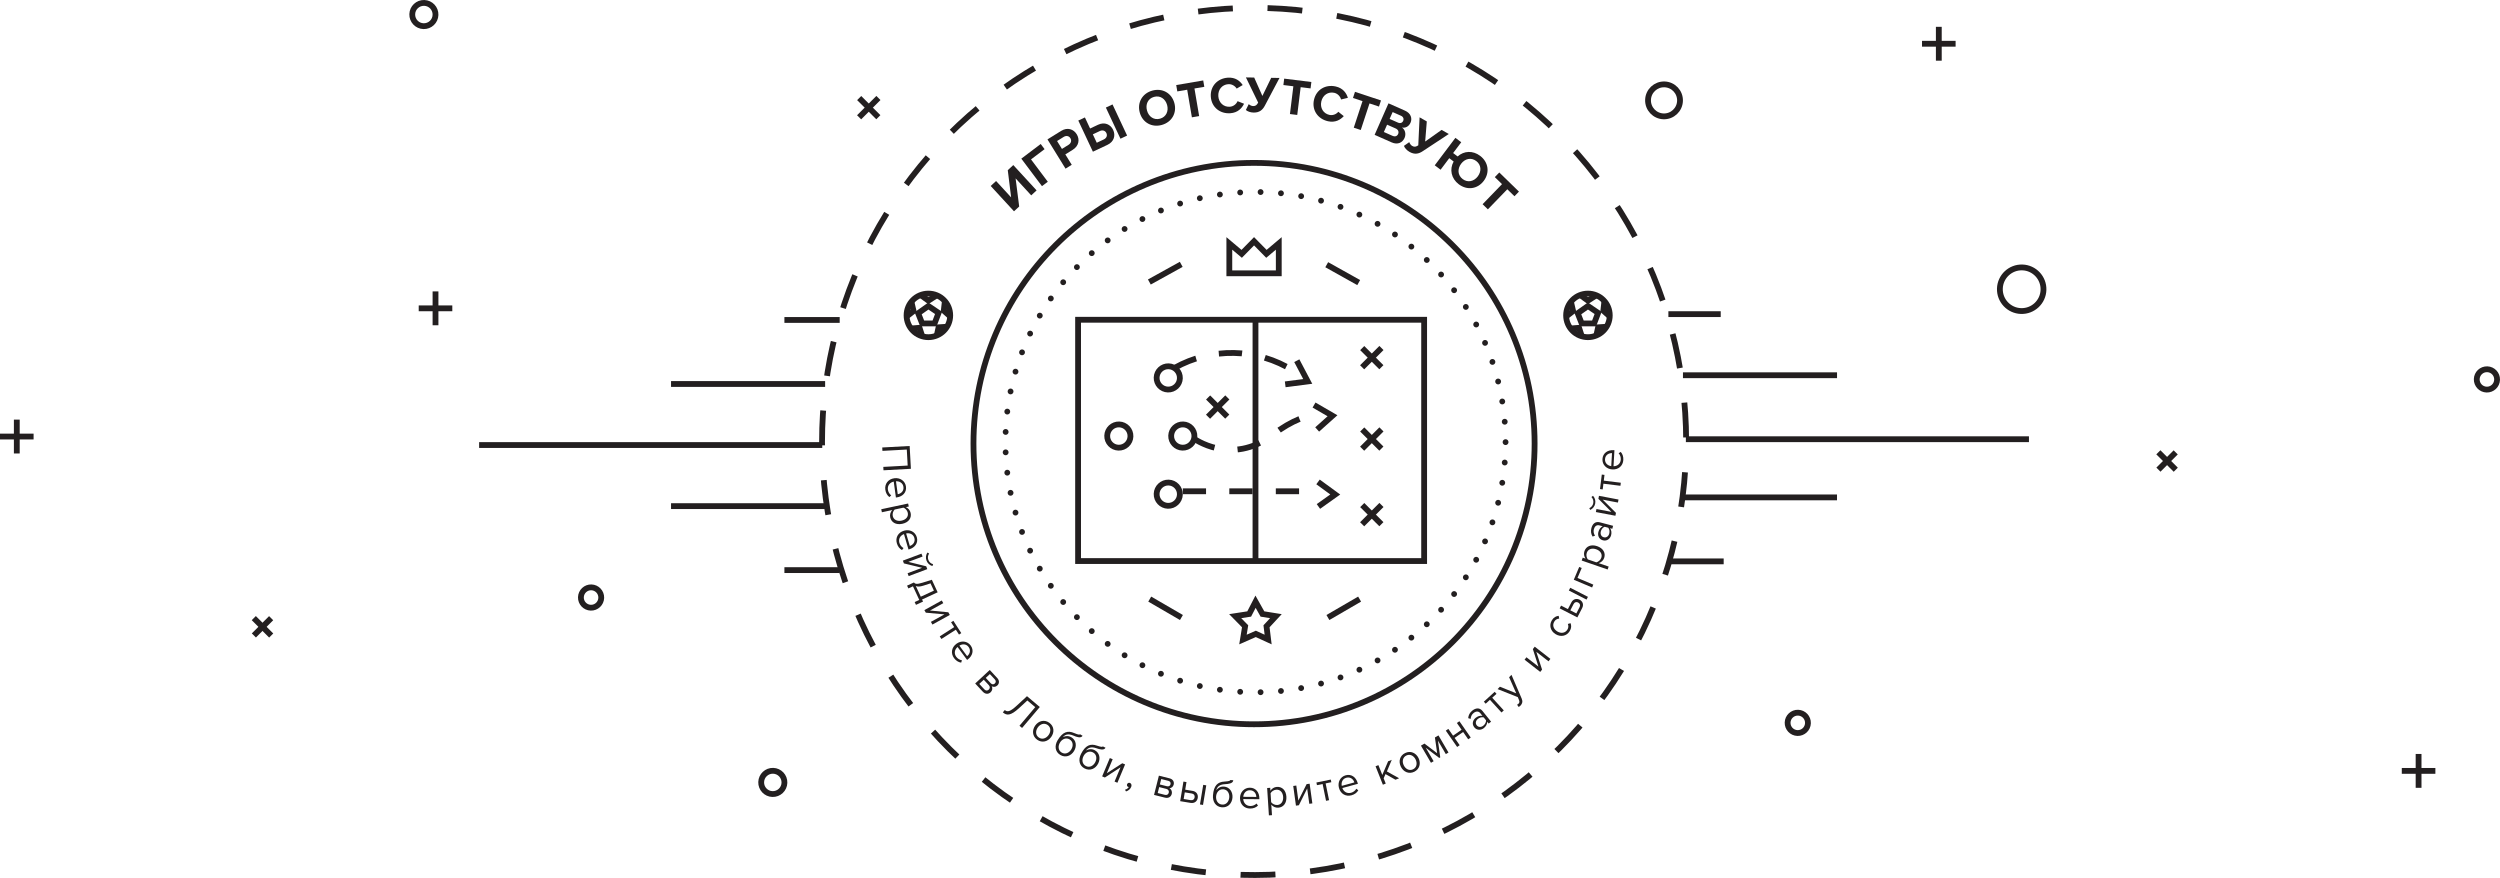 <?xml version="1.0" encoding="utf-8"?>
<!-- Generator: Adobe Illustrator 16.0.0, SVG Export Plug-In . SVG Version: 6.00 Build 0)  -->
<!DOCTYPE svg PUBLIC "-//W3C//DTD SVG 1.1//EN" "http://www.w3.org/Graphics/SVG/1.1/DTD/svg11.dtd">
<svg version="1.1" id="Layer_1" xmlns="http://www.w3.org/2000/svg" xmlns:xlink="http://www.w3.org/1999/xlink" x="0px" y="0px"
	 width="859.995px" height="302.171px" viewBox="0 0 859.995 302.171" enable-background="new 0 0 859.995 302.171"
	 xml:space="preserve">
<g>
	<path fill-rule="evenodd" clip-rule="evenodd" fill="none" stroke="#231F20" stroke-width="2" stroke-miterlimit="10" d="
		M489.901,109.998v83.001H370.86v-83.001H489.901z"/>
	<path fill-rule="evenodd" clip-rule="evenodd" fill="none" stroke="#231F20" stroke-width="2" stroke-miterlimit="10" d="
		M431.886,110.065V193"/>
	<g>
		<path fill="#231F20" d="M303.918,161.781l9.43-0.518l-0.43-7.849l-9.429,0.518l0.063,1.172l8.383-0.461l0.301,5.506l-8.382,0.461
			L303.918,161.781z"/>
		<path fill="#231F20" d="M304.547,168.451c0.152,1.106,0.641,1.968,1.406,2.549l0.619-0.599c-0.62-0.458-1.036-1.2-1.141-1.972
			c-0.199-1.457,0.744-2.5,2.01-2.759l0.748,5.48l0.268-0.036c2.035-0.277,3.471-1.701,3.191-3.748
			c-0.265-1.935-2.042-3.119-4.007-2.852C305.523,164.806,304.274,166.446,304.547,168.451z M308.821,170.009l-0.606-4.443
			c1.046-0.085,2.364,0.463,2.562,1.906C310.987,169.014,309.83,169.857,308.821,170.009z"/>
		<path fill="#231F20" d="M306.233,177.962c0.375,1.758,1.994,2.687,4.156,2.226c2.176-0.464,3.247-1.966,2.872-3.725
			c-0.201-0.94-0.864-1.668-1.646-2.008l0.998-0.213l-0.222-1.038l-9.245,1.972l0.222,1.038l3.562-0.76
			C306.296,176.154,306.039,177.049,306.233,177.962z M307.106,177.501c-0.174-0.816,0.15-1.74,0.656-2.224l3.021-0.645
			c0.658,0.235,1.318,0.949,1.492,1.766c0.287,1.343-0.637,2.379-2.12,2.695S307.393,178.844,307.106,177.501z"/>
		<path fill="#231F20" d="M308.516,186.903c0.313,1.072,0.925,1.851,1.768,2.312l0.523-0.684c-0.682-0.36-1.203-1.033-1.421-1.779
			c-0.413-1.412,0.365-2.582,1.578-3.025l1.554,5.307l0.258-0.075c1.971-0.576,3.179-2.196,2.599-4.178
			c-0.548-1.873-2.481-2.781-4.384-2.225C308.938,183.155,307.948,184.962,308.516,186.903z M312.971,187.811l-1.26-4.303
			c1.021-0.239,2.407,0.107,2.816,1.505C314.965,186.506,313.946,187.511,312.971,187.811z"/>
		<path fill="#231F20" d="M310.938,193.811l6.255,1.51l-4.987,1.868l0.373,0.993l6.406-2.4l-0.367-0.979l-6.152-1.518l4.895-1.834
			l-0.373-0.993l-6.406,2.4L310.938,193.811z M320.752,194.727l0.24-0.649c-0.751-0.187-1.353-0.701-1.641-1.47
			c-0.293-0.781-0.16-1.556,0.264-2.198l-0.607-0.331c-0.513,0.812-0.646,1.828-0.293,2.768
			C319.073,193.8,319.837,194.465,320.752,194.727z"/>
		<path fill="#231F20" d="M312.03,201.457l0.445,0.963l1.582-0.731l2.17,4.688l-1.582,0.73l0.445,0.963l2.431-1.123l-0.333-0.719
			l5.362-2.478l-1.997-4.314l-3.245,1.016c-1.952,0.606-2.53,0.437-2.899-0.094L312.03,201.457z M320.096,200.675l1.16,2.504
			l-4.514,2.086l-1.707-3.686c0.568,0.283,1.361,0.275,2.603-0.111L320.096,200.675z"/>
		<path fill="#231F20" d="M318.479,210.763l6.41,0.58l-4.662,2.577l0.516,0.929l5.988-3.312l-0.508-0.916l-6.311-0.603l4.574-2.529
			l-0.514-0.929l-5.988,3.312L318.479,210.763z"/>
		<path fill="#231F20" d="M323.84,219.809l4.973-3.19l1.079,1.679l0.787-0.505l-2.726-4.238l-0.787,0.505l1.072,1.667l-4.973,3.19
			L323.84,219.809z"/>
		<path fill="#231F20" d="M328.188,226.385c0.664,0.9,1.506,1.423,2.456,1.567l0.257-0.821c-0.764-0.106-1.484-0.56-1.946-1.186
			c-0.873-1.186-0.543-2.552,0.444-3.384l3.283,4.455l0.217-0.16c1.654-1.216,2.232-3.151,1.008-4.815
			c-1.159-1.572-3.288-1.764-4.885-0.589C327.298,222.719,326.988,224.756,328.188,226.385z M332.688,225.712l-2.661-3.611
			c0.878-0.575,2.299-0.724,3.163,0.449C334.114,223.803,333.5,225.097,332.688,225.712z"/>
		<path fill="#231F20" d="M338.072,237.927c0.857,0.922,1.908,0.95,2.718,0.199c0.57-0.529,0.724-1.424,0.376-2.048
			c0.53,0.3,1.292,0.308,1.894-0.251c0.757-0.702,0.795-1.722-0.024-2.603l-2.563-2.755l-5.012,4.65L338.072,237.927z
			 M338.612,237.136l-1.744-1.874l1.546-1.435l1.744,1.874c0.491,0.528,0.378,1.155-0.026,1.53
			C339.654,237.675,339.075,237.634,338.612,237.136z M340.813,235.035l-1.715-1.844l1.411-1.31l1.716,1.844
			c0.443,0.477,0.413,1.006-0.022,1.41C341.808,235.502,341.266,235.521,340.813,235.035z"/>
		<path fill="#231F20" d="M344.972,245.05c1.286,1.087,2.563,1.331,5.634-1.506l2.799-2.583l2.715,2.293l-5.426,6.406l0.898,0.758
			l6.102-7.206l-4.412-3.726l-3.508,3.244c-2.371,2.187-3.26,2.251-4.125,1.52L344.972,245.05z"/>
		<path fill="#231F20" d="M356.78,254.461c1.692,1.208,3.69,0.651,4.842-0.959c1.152-1.611,1.023-3.667-0.67-4.875
			c-1.693-1.207-3.683-0.663-4.835,0.948C354.964,251.186,355.086,253.253,356.78,254.461z M357.331,253.689
			c-1.187-0.846-1.13-2.335-0.315-3.474c0.807-1.128,2.198-1.664,3.386-0.817c1.186,0.846,1.118,2.327,0.312,3.454
			C359.897,253.992,358.516,254.536,357.331,253.689z"/>
		<path fill="#231F20" d="M365.208,258.876c-1.246-0.756-1.302-2.246-0.566-3.455c0.714-1.173,2.062-1.812,3.311-1.056
			c1.246,0.756,1.289,2.238,0.576,3.412C367.792,258.986,366.455,259.632,365.208,258.876z M364.715,259.687
			c1.804,1.094,3.734,0.344,4.756-1.337c1.008-1.657,0.776-3.701-0.882-4.706c-1.042-0.632-2.133-0.499-2.961-0.091
			c0.809-0.867,1.785-1.301,3.663-0.493c1.074,0.469,2.536,1.008,3.117,0.053l-0.884-0.536c-0.147,0.242-0.606,0.179-2.007-0.406
			c-2.195-0.967-3.938-0.418-5.666,2.424C362.674,256.529,362.923,258.6,364.715,259.687z"/>
		<path fill="#231F20" d="M373.549,263.513c-1.301-0.66-1.469-2.143-0.826-3.404c0.623-1.225,1.921-1.963,3.223-1.303
			c1.301,0.66,1.456,2.136,0.833,3.36C376.136,263.428,374.851,264.174,373.549,263.513z M373.12,264.358
			c1.883,0.955,3.752,0.062,4.645-1.692c0.88-1.729,0.494-3.751-1.236-4.629c-1.087-0.552-2.166-0.337-2.961,0.133
			c0.74-0.926,1.683-1.433,3.617-0.769c1.107,0.387,2.606,0.814,3.114-0.183l-0.923-0.468c-0.128,0.252-0.591,0.224-2.033-0.254
			c-2.264-0.799-3.961-0.12-5.47,2.847C370.844,261.362,371.25,263.41,373.12,264.358z"/>
		<path fill="#231F20" d="M380.076,267.461l5.391-3.514l-2.06,4.907l0.98,0.41l2.645-6.304l-0.967-0.404l-5.326,3.433l2.021-4.815
			l-0.98-0.41l-2.645,6.304L380.076,267.461z"/>
		<path fill="#231F20" d="M389.155,270.628c0.228-0.641-0.04-1.156-0.48-1.312c-0.4-0.142-0.826,0.083-0.964,0.47
			c-0.143,0.399,0.024,0.774,0.398,0.907c0.067,0.023,0.165,0.043,0.196,0.039c-0.21,0.422-0.782,0.804-1.309,0.933l0.346,0.589
			C388.114,272.03,388.865,271.441,389.155,270.628z"/>
		<path fill="#231F20" d="M400.708,274.382c1.222,0.306,2.118-0.241,2.388-1.312c0.19-0.754-0.169-1.587-0.801-1.921
			c0.608-0.037,1.251-0.444,1.451-1.239c0.252-1.001-0.271-1.876-1.439-2.169l-3.651-0.916l-1.668,6.623L400.708,274.382z
			 M400.731,273.425l-2.485-0.623l0.515-2.043l2.484,0.623c0.7,0.176,0.947,0.762,0.812,1.297
			C401.898,273.31,401.389,273.59,400.731,273.425z M401.432,270.467l-2.444-0.613l0.47-1.865l2.443,0.613
			c0.632,0.158,0.896,0.618,0.75,1.194C402.52,270.316,402.077,270.628,401.432,270.467z"/>
		<path fill="#231F20" d="M407.098,268.859l-1.119,6.743l3.578,0.592c1.384,0.229,2.282-0.599,2.467-1.715
			c0.184-1.104-0.383-2.187-1.781-2.418l-2.529-0.418l0.434-2.61L407.098,268.859z M409.979,272.965
			c0.768,0.127,1.078,0.681,0.969,1.336c-0.111,0.671-0.595,1.078-1.35,0.953l-2.418-0.399l0.38-2.289L409.979,272.965z
			 M413.834,276.901l1.119-6.743l-1.048-0.174l-1.12,6.743L413.834,276.901z"/>
		<path fill="#231F20" d="M420.389,276.77c-1.453-0.12-2.169-1.428-2.052-2.837c0.113-1.367,1.034-2.54,2.487-2.42
			s2.155,1.426,2.042,2.793C422.75,275.715,421.842,276.889,420.389,276.77z M420.311,277.714c2.102,0.173,3.494-1.358,3.656-3.317
			c0.16-1.931-0.961-3.654-2.895-3.814c-1.213-0.1-2.131,0.506-2.688,1.24c0.336-1.136,1.015-1.959,3.056-2.075
			c1.17-0.06,2.719-0.229,2.811-1.343l-1.029-0.085c-0.023,0.281-0.462,0.43-1.977,0.532c-2.396,0.114-3.709,1.383-3.983,4.694
			C417.075,275.801,418.223,277.541,420.311,277.714z"/>
		<path fill="#231F20" d="M430.013,278.141c1.119,0.009,2.044-0.352,2.729-1.025l-0.504-0.697c-0.544,0.547-1.34,0.852-2.119,0.846
			c-1.473-0.012-2.371-1.095-2.445-2.383l5.54,0.045l0.002-0.27c0.018-2.052-1.188-3.675-3.256-3.691
			c-1.955-0.016-3.386,1.572-3.402,3.554C426.54,276.655,427.987,278.124,430.013,278.141z M432.172,274.139l-4.491-0.036
			c0.065-1.047,0.798-2.271,2.258-2.26C431.498,271.854,432.167,273.12,432.172,274.139z"/>
		<path fill="#231F20" d="M439.708,277.844c1.795-0.116,2.949-1.579,2.808-3.78c-0.143-2.216-1.473-3.49-3.268-3.375
			c-0.961,0.062-1.777,0.611-2.228,1.335l-0.064-1.017l-1.061,0.068l0.605,9.413l1.061-0.068l-0.233-3.627
			C437.927,277.52,438.775,277.904,439.708,277.844z M439.378,276.916c-0.834,0.054-1.7-0.401-2.105-0.97l-0.198-3.076
			c0.329-0.617,1.132-1.165,1.965-1.219c1.371-0.088,2.263,0.974,2.359,2.483C441.497,275.646,440.75,276.827,439.378,276.916z"/>
		<path fill="#231F20" d="M446.813,277.003l2.853-5.764l0.727,5.271l1.053-0.146l-0.934-6.77l-1.039,0.143l-2.838,5.662
			l-0.713-5.172l-1.053,0.145l0.934,6.771L446.813,277.003z"/>
		<path fill="#231F20" d="M457.2,275.266l-1.185-5.782l1.958-0.4l-0.188-0.915l-4.942,1.011l0.188,0.915l1.943-0.397l1.184,5.782
			L457.2,275.266z"/>
		<path fill="#231F20" d="M464.902,273.584c1.079-0.295,1.87-0.892,2.347-1.725l-0.674-0.534c-0.374,0.673-1.057,1.182-1.808,1.387
			c-1.421,0.387-2.578-0.411-2.999-1.63l5.341-1.456l-0.071-0.259c-0.539-1.979-2.139-3.213-4.133-2.669
			c-1.885,0.514-2.83,2.428-2.309,4.337C461.159,273.095,462.949,274.116,464.902,273.584z M465.893,269.151l-4.329,1.181
			c-0.221-1.024,0.151-2.401,1.559-2.784C464.625,267.138,465.612,268.173,465.893,269.151z"/>
		<path fill="#231F20" d="M481.297,267.725l-4.207-2.347l1.673-3.994l-1.25,0.496l-2.001,4.701l-1.341-3.376l-0.986,0.391
			l2.521,6.346l0.986-0.391l-0.72-1.813l0.64-1.455l3.422,1.943L481.297,267.725z"/>
		<path fill="#231F20" d="M486.494,265.492c1.875-0.904,2.347-2.922,1.485-4.705c-0.862-1.782-2.73-2.656-4.605-1.752
			s-2.353,2.909-1.491,4.692S484.619,266.396,486.494,265.492z M486.082,264.639c-1.313,0.634-2.595-0.13-3.204-1.391
			c-0.604-1.248-0.405-2.726,0.908-3.359s2.582,0.137,3.186,1.385C487.581,262.534,487.395,264.006,486.082,264.639z"/>
		<path fill="#231F20" d="M498.281,258.874l-3.45-5.899l-1.224,0.714l0.771,5.415l-4.368-3.316l-1.211,0.707l3.451,5.899
			l0.917-0.535l-2.707-4.629l4.64,3.501l0.343-0.2l-0.787-5.75l2.708,4.629L498.281,258.874z"/>
		<path fill="#231F20" d="M502.125,256.347l-1.744-2.509l2.933-2.033l1.743,2.51l0.873-0.605l-3.899-5.611l-0.872,0.605l1.622,2.335
			l-2.932,2.032l-1.623-2.335l-0.872,0.605l3.898,5.611L502.125,256.347z"/>
		<path fill="#231F20" d="M512.928,248.251l-2.943-3.661c-1.037-1.29-2.384-1.044-3.511-0.141c-0.872,0.7-1.326,1.536-1.422,2.592
			l0.848,0.264c0.067-0.889,0.399-1.536,1.04-2.05c0.773-0.62,1.676-0.673,2.252,0.044l0.771,0.959
			c-0.83-0.15-1.623,0.105-2.353,0.689c-0.905,0.727-1.414,2.06-0.456,3.251c0.931,1.157,2.379,0.993,3.284,0.267
			c0.718-0.575,1.122-1.316,1.173-2.156l0.488,0.606L512.928,248.251z M510.258,249.631c-0.772,0.62-1.704,0.568-2.245-0.104
			c-0.549-0.684-0.398-1.604,0.375-2.224c0.585-0.47,1.326-0.7,2.001-0.517l0.807,1.004
			C511.23,248.488,510.844,249.161,510.258,249.631z"/>
		<path fill="#231F20" d="M517.299,244.379l-3.98-4.361l1.478-1.345l-0.63-0.69l-3.729,3.395l0.63,0.69l1.467-1.335l3.979,4.361
			L517.299,244.379z"/>
		<path fill="#231F20" d="M522.442,243.215c0.179-0.103,0.456-0.326,0.614-0.489c0.621-0.659,0.831-1.423,0.405-2.407l-3.515-8.182
			l-0.81,0.832l2.444,5.526l-5.613-2.268l-0.799,0.822l6.952,2.759l0.426,1.044c0.239,0.566,0.134,0.898-0.192,1.233
			c-0.118,0.122-0.326,0.275-0.485,0.338L522.442,243.215z"/>
		<path fill="#231F20" d="M530.466,230.333l-1.979-6.113l4.199,3.269l0.653-0.836l-5.394-4.199l-0.645,0.825l1.917,6.03l-4.12-3.208
			l-0.653,0.837l5.394,4.199L530.466,230.333z"/>
		<path fill="#231F20" d="M539.96,217.131c0.656-1.06,0.609-1.953,0.307-2.756l-0.927,0.26c0.279,0.705,0.215,1.348-0.157,1.949
			c-0.769,1.24-2.209,1.416-3.499,0.619c-1.289-0.796-1.765-2.154-0.996-3.394c0.372-0.603,0.906-0.954,1.676-1.013l-0.182-0.944
			c-0.854,0.089-1.676,0.447-2.332,1.507c-1.073,1.733-0.471,3.72,1.253,4.783C536.838,219.214,538.887,218.864,539.96,217.131z"/>
		<path fill="#231F20" d="M536.519,209.266l6.085,3.125l1.659-3.222c0.642-1.246,0.129-2.354-0.879-2.871
			c-0.995-0.511-2.202-0.303-2.85,0.956l-1.174,2.277l-2.355-1.21L536.519,209.266z M541.314,207.781
			c0.356-0.692,0.979-0.818,1.571-0.514c0.604,0.311,0.845,0.896,0.495,1.575l-1.122,2.177l-2.066-1.062L541.314,207.781z
			 M546.247,205.317l-6.084-3.124l-0.486,0.943l6.085,3.125L546.247,205.317z"/>
		<path fill="#231F20" d="M543.244,195.028l-1.864,4.405l6.302,2.658l0.414-0.978l-5.441-2.295l1.451-3.428L543.244,195.028z"/>
		<path fill="#231F20" d="M551.829,191.932c0.588-1.697-0.316-3.326-2.403-4.047c-2.102-0.726-3.794,0.008-4.382,1.705
			c-0.314,0.909-0.124,1.873,0.369,2.567l-0.963-0.333l-0.348,1.003l8.927,3.081l0.348-1.003l-3.439-1.187
			C550.84,193.446,551.523,192.814,551.829,191.932z M550.844,191.877c-0.273,0.788-1.028,1.411-1.711,1.564l-2.917-1.007
			c-0.442-0.542-0.638-1.492-0.364-2.281c0.449-1.296,1.775-1.707,3.207-1.213S551.293,190.58,550.844,191.877z"/>
		<path fill="#231F20" d="M554.904,180.879l-4.548-1.201c-1.602-0.424-2.541,0.572-2.91,1.968c-0.287,1.081-0.156,2.023,0.395,2.93
			l0.84-0.29c-0.475-0.755-0.592-1.474-0.381-2.268c0.254-0.957,0.949-1.535,1.84-1.3l1.191,0.315
			c-0.758,0.37-1.245,1.047-1.484,1.949c-0.298,1.122,0.085,2.497,1.564,2.888c1.438,0.38,2.507-0.611,2.805-1.733
			c0.235-0.889,0.12-1.725-0.338-2.431l0.754,0.199L554.904,180.879z M553.574,183.572c-0.255,0.958-1.035,1.469-1.87,1.248
			c-0.85-0.225-1.274-1.054-1.021-2.012c0.192-0.725,0.651-1.35,1.305-1.603l1.246,0.33
			C553.677,182.077,553.766,182.848,553.574,183.572z"/>
		<path fill="#231F20" d="M555.892,176.422l-4.555-4.536l5.23,0.993l0.199-1.042l-6.72-1.276l-0.196,1.028l4.463,4.49l-5.134-0.975
			l-0.198,1.042l6.72,1.276L555.892,176.422z M547.989,170.544l-0.543,0.43c0.544,0.55,0.789,1.302,0.636,2.107
			c-0.156,0.82-0.673,1.413-1.37,1.741l0.347,0.599c0.86-0.427,1.503-1.227,1.691-2.213
			C548.94,172.208,548.634,171.242,547.989,170.544z"/>
		<path fill="#231F20" d="M557.558,166.058l-5.86-0.72l0.244-1.979l-0.928-0.114l-0.617,4.997l0.928,0.114l0.243-1.966l5.86,0.721
			L557.558,166.058z"/>
		<path fill="#231F20" d="M558.418,158.22c0.065-1.115-0.249-2.054-0.889-2.771l-0.722,0.469c0.521,0.567,0.785,1.376,0.74,2.152
			c-0.085,1.469-1.212,2.311-2.503,2.321l0.32-5.521l-0.27-0.015c-2.049-0.118-3.731,1.003-3.851,3.064
			c-0.113,1.948,1.402,3.452,3.382,3.565C556.761,161.609,558.302,160.239,558.418,158.22z M554.527,155.871l-0.259,4.476
			c-1.043-0.116-2.231-0.907-2.146-2.361C552.211,156.433,553.508,155.827,554.527,155.871z"/>
	</g>
	<g>
		<g>
			
				<ellipse transform="matrix(0.031 -1 1 0.031 265.943 578.544)" fill="none" stroke="#231F20" stroke-width="2" stroke-miterlimit="10" stroke-dasharray="11.988,11.988" cx="431.401" cy="152.091" rx="149.079" ry="148.553"/>
		</g>
	</g>
	<path fill-rule="evenodd" clip-rule="evenodd" fill="none" stroke="#231F20" stroke-width="2" stroke-miterlimit="10" d="
		M431.385,56.034c53.303,0,96.514,43.23,96.514,96.557c0,53.327-43.211,96.557-96.514,96.557s-96.512-43.229-96.512-96.557
		C334.874,99.264,378.083,56.034,431.385,56.034z"/>
	<g>
		<g>
			
				<ellipse fill="none" stroke="#231F20" stroke-width="2" stroke-linecap="round" stroke-linejoin="round" stroke-dasharray="0,7.021" cx="431.888" cy="152.094" rx="86.023" ry="86.048"/>
		</g>
	</g>
	<path fill-rule="evenodd" clip-rule="evenodd" fill="none" stroke="#231F20" stroke-width="2" stroke-miterlimit="10" d="
		M572.593,29.028c3.037,0.094,5.422,2.633,5.327,5.671s-2.634,5.424-5.671,5.33c-3.037-0.095-5.422-2.634-5.326-5.671
		C567.018,31.32,569.557,28.934,572.593,29.028z"/>
	<path fill-rule="evenodd" clip-rule="evenodd" fill="none" stroke="#231F20" stroke-width="2" stroke-miterlimit="10" d="
		M618.542,245.162c1.933,0.061,3.45,1.676,3.39,3.609c-0.061,1.933-1.676,3.451-3.608,3.391c-1.933-0.06-3.45-1.676-3.39-3.608
		S616.61,245.103,618.542,245.162z"/>
	<path fill-rule="evenodd" clip-rule="evenodd" fill="none" stroke="#231F20" stroke-width="2" stroke-miterlimit="10" d="
		M203.437,202.049c1.933,0.061,3.45,1.676,3.39,3.609c-0.06,1.933-1.676,3.451-3.608,3.391c-1.933-0.06-3.45-1.676-3.39-3.608
		C199.889,203.507,201.504,201.988,203.437,202.049z"/>
	<path fill-rule="evenodd" clip-rule="evenodd" fill="none" stroke="#231F20" stroke-width="2" stroke-miterlimit="10" d="
		M855.603,127.023c1.933,0.06,3.45,1.676,3.39,3.609s-1.676,3.452-3.608,3.392s-3.45-1.676-3.39-3.609
		C852.055,128.481,853.67,126.963,855.603,127.023z"/>
	<path fill-rule="evenodd" clip-rule="evenodd" fill="none" stroke="#231F20" stroke-width="2" stroke-miterlimit="10" d="
		M302.171,33.709l-6.639,6.641"/>
	<path fill-rule="evenodd" clip-rule="evenodd" fill="none" stroke="#231F20" stroke-width="2" stroke-miterlimit="10" d="
		M295.558,33.735l6.587,6.589"/>
	<path fill-rule="evenodd" clip-rule="evenodd" fill="none" stroke="#231F20" stroke-width="2" stroke-miterlimit="10" d="
		M422.202,136.709l-6.639,6.641"/>
	<path fill-rule="evenodd" clip-rule="evenodd" fill="none" stroke="#231F20" stroke-width="2" stroke-miterlimit="10" d="
		M415.588,136.735l6.588,6.589"/>
	<path fill-rule="evenodd" clip-rule="evenodd" fill="none" stroke="#231F20" stroke-width="2" stroke-miterlimit="10" d="
		M475.215,119.709l-6.639,6.641"/>
	<path fill-rule="evenodd" clip-rule="evenodd" fill="none" stroke="#231F20" stroke-width="2" stroke-miterlimit="10" d="
		M468.602,119.735l6.588,6.589"/>
	<path fill-rule="evenodd" clip-rule="evenodd" fill="none" stroke="#231F20" stroke-width="2" stroke-miterlimit="10" d="
		M475.215,147.709l-6.639,6.641"/>
	<path fill-rule="evenodd" clip-rule="evenodd" fill="none" stroke="#231F20" stroke-width="2" stroke-miterlimit="10" d="
		M468.602,147.735l6.588,6.589"/>
	<path fill-rule="evenodd" clip-rule="evenodd" fill="none" stroke="#231F20" stroke-width="2" stroke-miterlimit="10" d="
		M475.215,173.709l-6.639,6.641"/>
	<path fill-rule="evenodd" clip-rule="evenodd" fill="none" stroke="#231F20" stroke-width="2" stroke-miterlimit="10" d="
		M468.602,173.735l6.588,6.589"/>
	<path fill-rule="evenodd" clip-rule="evenodd" fill="none" stroke="#231F20" stroke-width="2" stroke-miterlimit="10" d="
		M5.777,144.346v11.647"/>
	<path fill-rule="evenodd" clip-rule="evenodd" fill="none" stroke="#231F20" stroke-width="2" stroke-miterlimit="10" d="M0,150.17
		h11.555"/>
	<path fill-rule="evenodd" clip-rule="evenodd" fill="none" stroke="#231F20" stroke-width="2" stroke-miterlimit="10" d="
		M666.946,9.228v11.648"/>
	<path fill-rule="evenodd" clip-rule="evenodd" fill="none" stroke="#231F20" stroke-width="2" stroke-miterlimit="10" d="
		M661.168,15.051h11.555"/>
	<path fill-rule="evenodd" clip-rule="evenodd" fill="none" stroke="#231F20" stroke-width="2" stroke-miterlimit="10" d="
		M742.471,155.593l5.988,5.99"/>
	<path fill-rule="evenodd" clip-rule="evenodd" fill="none" stroke="#231F20" stroke-width="2" stroke-miterlimit="10" d="
		M742.495,161.561l5.942-5.944"/>
	<path fill-rule="evenodd" clip-rule="evenodd" fill="none" stroke="#231F20" stroke-width="2" stroke-miterlimit="10" d="
		M87.305,212.629l5.988,5.99"/>
	<path fill-rule="evenodd" clip-rule="evenodd" fill="none" stroke="#231F20" stroke-width="2" stroke-miterlimit="10" d="
		M87.328,218.596l5.942-5.943"/>
	<path fill-rule="evenodd" clip-rule="evenodd" fill="none" stroke="#231F20" stroke-width="2" stroke-miterlimit="10" d="
		M149.814,100.242v11.648"/>
	<path fill-rule="evenodd" clip-rule="evenodd" fill="none" stroke="#231F20" stroke-width="2" stroke-miterlimit="10" d="
		M144.037,106.066h11.555"/>
	<path fill-rule="evenodd" clip-rule="evenodd" fill="none" stroke="#231F20" stroke-width="2" stroke-miterlimit="10" d="
		M831.988,259.36v11.648"/>
	<path fill-rule="evenodd" clip-rule="evenodd" fill="none" stroke="#231F20" stroke-width="2" stroke-miterlimit="10" d="
		M826.21,265.185h11.555"/>
	<path fill-rule="evenodd" clip-rule="evenodd" fill="none" stroke="#231F20" stroke-width="2" stroke-miterlimit="10" d="
		M695.687,91.996c4.142,0.128,7.394,3.591,7.265,7.733c-0.13,4.142-3.592,7.396-7.733,7.267c-4.141-0.129-7.394-3.591-7.264-7.733
		C688.084,95.121,691.546,91.867,695.687,91.996z"/>
	<path fill-rule="evenodd" clip-rule="evenodd" fill="none" stroke="#231F20" stroke-width="2" stroke-miterlimit="10" d="
		M145.938,1.002c2.209,0.069,3.943,1.915,3.874,4.125c-0.069,2.209-1.916,3.945-4.124,3.876s-3.943-1.916-3.874-4.125
		C141.883,2.668,143.729,0.933,145.938,1.002z"/>
	<path fill-rule="evenodd" clip-rule="evenodd" fill="none" stroke="#231F20" stroke-width="2" stroke-miterlimit="10" d="
		M384.999,146.002c2.209,0.068,3.943,1.915,3.875,4.124c-0.07,2.21-1.916,3.945-4.125,3.876c-2.209-0.068-3.943-1.915-3.873-4.124
		C380.944,147.669,382.791,145.934,384.999,146.002z"/>
	<path fill-rule="evenodd" clip-rule="evenodd" fill="none" stroke="#231F20" stroke-width="2" stroke-miterlimit="10" d="
		M407.004,146.002c2.209,0.068,3.943,1.915,3.874,4.124c-0.069,2.21-1.915,3.945-4.124,3.876c-2.209-0.068-3.943-1.915-3.874-4.124
		S404.795,145.934,407.004,146.002z"/>
	<path fill-rule="evenodd" clip-rule="evenodd" fill="none" stroke="#231F20" stroke-width="2" stroke-miterlimit="10" d="
		M402.003,126.002c2.208,0.069,3.942,1.915,3.874,4.125c-0.069,2.209-1.916,3.944-4.125,3.876c-2.208-0.069-3.942-1.916-3.873-4.125
		C397.948,127.668,399.795,125.933,402.003,126.002z"/>
	
		<path fill-rule="evenodd" clip-rule="evenodd" fill="none" stroke="#231F20" stroke-width="2" stroke-miterlimit="10" stroke-dasharray="8" d="
		M404.131,126.506c12.422-6.936,28.157-7.012,41.007,1.154"/>
	
		<path fill-rule="evenodd" clip-rule="evenodd" fill="none" stroke="#231F20" stroke-width="2" stroke-miterlimit="10" stroke-dasharray="8" d="
		M406.879,169h47.012"/>
	<path fill-rule="evenodd" clip-rule="evenodd" fill="none" stroke="#231F20" stroke-width="2" stroke-miterlimit="10" d="
		M446.097,124.077l3.763,7.131l-7.747,1.001"/>
	<path fill-rule="evenodd" clip-rule="evenodd" fill="none" stroke="#231F20" stroke-width="2" stroke-miterlimit="10" d="
		M452.023,139.332l6.354,3.686l-5.275,4.718"/>
	<path fill-rule="evenodd" clip-rule="evenodd" fill="none" stroke="#231F20" stroke-width="2" stroke-miterlimit="10" d="
		M453.399,165.776l5.924,4.328l-5.789,4.119"/>
	
		<path fill-rule="evenodd" clip-rule="evenodd" fill="none" stroke="#231F20" stroke-width="2" stroke-miterlimit="10" stroke-dasharray="8" d="
		M410.511,150.753c0,0,13.072,9.706,27.276-1.172c6.775-5.189,12.365-6.906,16.358-7.283"/>
	<path fill-rule="evenodd" clip-rule="evenodd" fill="none" stroke="#231F20" stroke-width="2" stroke-miterlimit="10" d="
		M402.003,166.002c2.208,0.068,3.942,1.915,3.874,4.124c-0.069,2.21-1.916,3.945-4.125,3.876c-2.208-0.068-3.942-1.915-3.873-4.124
		C397.948,167.669,399.795,165.934,402.003,166.002z"/>
	<path fill-rule="evenodd" clip-rule="evenodd" fill="none" stroke="#231F20" stroke-width="2" stroke-miterlimit="10" d="
		M265.969,265.152c2.208,0.068,3.943,1.915,3.874,4.125c-0.069,2.209-1.916,3.944-4.125,3.875c-2.208-0.068-3.943-1.915-3.874-4.124
		C261.914,266.819,263.76,265.084,265.969,265.152z"/>
	<g>
		<path fill="#231F20" d="M350.598,71.038l-1.232-9.671l5.372,5.839l1.849-1.711l-8.016-8.713l-1.9,1.759l1.156,9.354l-5.179-5.63
			l-1.849,1.711l8.016,8.713L350.598,71.038z"/>
		<path fill="#231F20" d="M360.444,62.52l-5.775-7.687l4.664-3.525L358,49.535l-6.67,5.042l7.105,9.459L360.444,62.52z"/>
		<path fill="#231F20" d="M368.678,56.691l-2.209-3.578l2.559-1.588c2.166-1.345,2.447-3.587,1.366-5.338
			c-1.09-1.766-3.191-2.507-5.373-1.153l-4.693,2.914l6.214,10.068L368.678,56.691z M367.577,49.816l-2.271,1.411l-1.677-2.717
			l2.271-1.41c0.843-0.523,1.791-0.402,2.313,0.443C368.725,48.372,368.419,49.293,367.577,49.816z"/>
		<path fill="#231F20" d="M370.932,41.468l5.022,10.718l4.997-2.354c2.322-1.094,2.85-3.265,1.969-5.146
			c-0.873-1.864-2.9-2.851-5.206-1.764l-2.724,1.283l-1.783-3.808L370.932,41.468z M378.351,45.073
			c0.896-0.422,1.833-0.177,2.247,0.707c0.422,0.9,0.005,1.763-0.893,2.186l-2.418,1.14l-1.355-2.893L378.351,45.073z
			 M387.726,46.639l-5.022-10.718L380.415,37l5.021,10.718L387.726,46.639z"/>
		<path fill="#231F20" d="M399.668,42.978c3.443-0.969,5.261-4.137,4.299-7.575s-4.157-5.197-7.602-4.228
			c-3.428,0.964-5.244,4.132-4.282,7.57C393.045,42.183,396.241,43.941,399.668,42.978z M399.065,40.822
			c-2.098,0.59-3.898-0.657-4.492-2.778c-0.598-2.138,0.299-4.125,2.396-4.714c2.097-0.59,3.91,0.635,4.509,2.773
			C402.071,38.224,401.163,40.232,399.065,40.822z"/>
		<path fill="#231F20" d="M412.506,39.935l-1.615-9.494l3.388-0.579l-0.372-2.189l-9.289,1.586l0.373,2.189l3.404-0.582l1.614,9.494
			L412.506,39.935z"/>
		<path fill="#231F20" d="M423.23,38.951c2.597-0.187,3.978-1.729,4.721-3.26l-2.23-0.891c-0.425,1.01-1.432,1.831-2.65,1.918
			c-2.138,0.153-3.811-1.383-3.971-3.617c-0.16-2.233,1.276-3.993,3.414-4.146c1.219-0.088,2.334,0.598,2.897,1.52l2.078-1.218
			c-0.936-1.412-2.539-2.722-5.136-2.535c-3.533,0.254-6.094,2.932-5.833,6.565C416.78,36.92,419.696,39.204,423.23,38.951z"/>
		<path fill="#231F20" d="M431.231,38.725c2.105,0.035,3.148-0.996,3.896-2.422l5.018-9.487l-2.849-0.046l-3.037,6.235l-2.819-6.331
			l-2.849-0.046l4.216,8.661c-0.474,0.862-0.868,1.211-1.735,1.197c-0.565-0.009-1.11-0.32-1.511-0.664l-0.988,2.008
			C429.096,38.317,430.152,38.708,431.231,38.725z"/>
		<path fill="#231F20" d="M446.25,39.544l1.174-9.556l3.41,0.423l0.271-2.204l-9.351-1.16l-0.271,2.204l3.427,0.425l-1.173,9.556
			L446.25,39.544z"/>
		<path fill="#231F20" d="M456.803,41.704c2.539,0.573,4.305-0.504,5.456-1.756l-1.88-1.498c-0.696,0.844-1.896,1.339-3.088,1.07
			c-2.092-0.471-3.251-2.426-2.763-4.609c0.488-2.184,2.369-3.453,4.46-2.982c1.192,0.269,2.062,1.248,2.337,2.292l2.341-0.564
			c-0.49-1.622-1.649-3.339-4.189-3.912c-3.456-0.779-6.677,1.044-7.472,4.597C451.211,37.895,453.346,40.925,456.803,41.704z"/>
		<path fill="#231F20" d="M468.099,44.721l3.005-9.142l3.262,1.08l0.693-2.108l-8.946-2.961l-0.692,2.108l3.279,1.085l-3.005,9.141
			L468.099,44.721z"/>
		<path fill="#231F20" d="M478.733,48.985c2.058,0.912,3.716,0.093,4.431-1.533c0.601-1.365,0.17-2.896-0.901-3.584
			c1.113,0.241,2.356-0.296,2.957-1.661c0.637-1.446,0.163-3.229-1.896-4.141l-5.687-2.52l-4.77,10.84L478.733,48.985z
			 M480.913,42.183l-2.884-1.278l1.036-2.356l2.885,1.278c0.777,0.345,1.042,1.064,0.741,1.747
			C482.391,42.256,481.69,42.528,480.913,42.183z M479.013,46.721l-2.966-1.313l1.108-2.519l2.966,1.313
			c0.907,0.402,1.136,1.203,0.836,1.885C480.614,46.867,479.888,47.108,479.013,46.721z"/>
		<path fill="#231F20" d="M484.857,52.243c1.831,1.045,3.239,0.645,4.579-0.245l8.948-5.902l-2.478-1.414l-5.651,4.004l0.559-6.912
			l-2.477-1.415l-0.451,9.63c-0.828,0.528-1.342,0.643-2.096,0.212c-0.492-0.281-0.821-0.815-1.009-1.311l-1.828,1.285
			C483.179,50.856,483.918,51.708,484.857,52.243z"/>
		<path fill="#231F20" d="M501.817,63.387c2.854,2.16,6.451,1.681,8.593-1.167s1.612-6.45-1.241-8.61
			c-2.501-1.893-5.577-1.753-7.741,0.211l-1.555-1.176l2.792-3.713l-2.007-1.518l-7.106,9.451l2.007,1.519l2.983-3.968l1.512,1.145
			C498.548,58.269,499.216,61.419,501.817,63.387z M503.159,61.602c-1.752-1.326-1.855-3.517-0.535-5.274
			c1.332-1.771,3.45-2.258,5.202-0.932c1.738,1.315,1.867,3.502,0.535,5.274C507.04,62.426,504.897,62.917,503.159,61.602z"/>
		<path fill="#231F20" d="M511.826,72.016l6.683-6.909l2.466,2.4l1.542-1.593l-6.764-6.583l-1.541,1.594l2.479,2.413l-6.683,6.909
			L511.826,72.016z"/>
	</g>
	<path fill-rule="evenodd" clip-rule="evenodd" fill="none" stroke="#231F20" stroke-width="2" stroke-miterlimit="10" d="
		M319.365,100.998c4.144,0,7.503,3.355,7.503,7.494c0,4.139-3.359,7.494-7.503,7.494s-7.503-3.355-7.503-7.494
		C311.862,104.353,315.221,100.998,319.365,100.998z"/>
	<path fill-rule="evenodd" clip-rule="evenodd" fill="none" stroke="#231F20" stroke-width="2" stroke-miterlimit="10" d="
		M322.247,101.571l-2.889,1.852l-2.655-1.937"/>
	<path fill-rule="evenodd" clip-rule="evenodd" fill="none" stroke="#231F20" stroke-width="2" stroke-miterlimit="10" d="
		M325.051,103.422l-0.389,3.465l2.206,1.969"/>
	<path fill-rule="evenodd" clip-rule="evenodd" fill="none" stroke="#231F20" stroke-width="2" stroke-miterlimit="10" d="
		M325.766,112.402l-2.897,0.193l-0.622,2.817"/>
	<path fill-rule="evenodd" clip-rule="evenodd" fill="none" stroke="#231F20" stroke-width="2" stroke-miterlimit="10" d="
		M317.258,115.685l-0.952-2.923L313.373,113"/>
	<path fill-rule="evenodd" clip-rule="evenodd" fill="none" stroke="#231F20" stroke-width="2" stroke-miterlimit="10" d="
		M311.873,108.856l2.393-1.844l-0.709-3.027"/>
	<path fill-rule="evenodd" clip-rule="evenodd" fill="none" stroke="#231F20" stroke-width="2" stroke-miterlimit="10" d="
		M319.358,105.267l-3.512,2.493l1.379,3.505h4.265l1.379-3.629L319.358,105.267z"/>
	<path fill-rule="evenodd" clip-rule="evenodd" fill="none" stroke="#231F20" stroke-width="2" stroke-miterlimit="10" d="
		M546.247,100.998c4.144,0,7.503,3.355,7.503,7.494c0,4.139-3.359,7.494-7.503,7.494s-7.503-3.355-7.503-7.494
		C538.744,104.353,542.103,100.998,546.247,100.998z"/>
	<path fill-rule="evenodd" clip-rule="evenodd" fill="none" stroke="#231F20" stroke-width="2" stroke-miterlimit="10" d="
		M549.128,101.571l-2.889,1.852l-2.655-1.937"/>
	<path fill-rule="evenodd" clip-rule="evenodd" fill="none" stroke="#231F20" stroke-width="2" stroke-miterlimit="10" d="
		M551.933,103.422l-0.389,3.465l2.206,1.969"/>
	<path fill-rule="evenodd" clip-rule="evenodd" fill="none" stroke="#231F20" stroke-width="2" stroke-miterlimit="10" d="
		M552.648,112.402l-2.897,0.193l-0.622,2.817"/>
	<path fill-rule="evenodd" clip-rule="evenodd" fill="none" stroke="#231F20" stroke-width="2" stroke-miterlimit="10" d="
		M544.14,115.685l-0.952-2.923L540.254,113"/>
	<path fill-rule="evenodd" clip-rule="evenodd" fill="none" stroke="#231F20" stroke-width="2" stroke-miterlimit="10" d="
		M538.754,108.856l2.393-1.844l-0.709-3.027"/>
	<path fill-rule="evenodd" clip-rule="evenodd" fill="none" stroke="#231F20" stroke-width="2" stroke-miterlimit="10" d="
		M546.24,105.267l-3.512,2.493l1.379,3.505h4.265l1.379-3.629L546.24,105.267z"/>
	<path fill-rule="evenodd" clip-rule="evenodd" fill="none" stroke="#231F20" stroke-width="2" stroke-miterlimit="10" d="
		M456.797,212.426l10.904-6.336"/>
	<path fill-rule="evenodd" clip-rule="evenodd" fill="none" stroke="#231F20" stroke-width="2" stroke-miterlimit="10" d="
		M395.508,206.09l10.904,6.336"/>
	<path fill-rule="evenodd" clip-rule="evenodd" fill="none" stroke="#231F20" stroke-width="2" stroke-miterlimit="10" d="
		M395.375,97.007l10.966-6.073"/>
	<path fill-rule="evenodd" clip-rule="evenodd" fill="none" stroke="#231F20" stroke-width="2" stroke-miterlimit="10" d="
		M467.391,97.212l-11-6.155"/>
	<path fill-rule="evenodd" clip-rule="evenodd" fill="none" stroke="#231F20" stroke-width="2" stroke-miterlimit="10" d="
		M579.938,151.091h118.017"/>
	<path fill-rule="evenodd" clip-rule="evenodd" fill="none" stroke="#231F20" stroke-width="2" stroke-miterlimit="10" d="
		M578.934,129.082h53.002"/>
	<path fill-rule="evenodd" clip-rule="evenodd" fill="none" stroke="#231F20" stroke-width="2" stroke-miterlimit="10" d="
		M573.922,108.064h18.001"/>
	<path fill-rule="evenodd" clip-rule="evenodd" fill="none" stroke="#231F20" stroke-width="2" stroke-miterlimit="10" d="
		M573.921,193.109h19.02"/>
	<path fill-rule="evenodd" clip-rule="evenodd" fill="none" stroke="#231F20" stroke-width="2" stroke-miterlimit="10" d="
		M578.924,171.102h53.002"/>
	<path fill-rule="evenodd" clip-rule="evenodd" fill="none" stroke="#231F20" stroke-width="2" stroke-miterlimit="10" d="
		M282.854,153.092H164.818"/>
	<path fill-rule="evenodd" clip-rule="evenodd" fill="none" stroke="#231F20" stroke-width="2" stroke-miterlimit="10" d="
		M283.842,132.092h-53.005"/>
	<path fill-rule="evenodd" clip-rule="evenodd" fill="none" stroke="#231F20" stroke-width="2" stroke-miterlimit="10" d="
		M288.854,110.065h-19.018"/>
	<path fill-rule="evenodd" clip-rule="evenodd" fill="none" stroke="#231F20" stroke-width="2" stroke-miterlimit="10" d="
		M288.854,196.116h-19.018"/>
	<path fill-rule="evenodd" clip-rule="evenodd" fill="none" stroke="#231F20" stroke-width="2" stroke-miterlimit="10" d="
		M283.842,174.107h-53.005"/>
	<path fill="none" stroke="#231F20" stroke-width="2" stroke-miterlimit="10" d="M432,218.052l-4.424,1.946l0.741-4.559
		l-3.417-3.483l4.823-0.744l2.182-4.227l2.371,4.227l4.635,0.744l-3.229,3.483l0.553,4.559L432,218.052z"/>
	<path fill-rule="evenodd" clip-rule="evenodd" fill="none" stroke="#231F20" stroke-width="2" stroke-miterlimit="10" d="
		M439.896,94.006h-17.011v-10.27l4.254,3.586l4.253-4.325l4.252,4.325l4.252-3.586V94.006z"/>
</g>
</svg>
